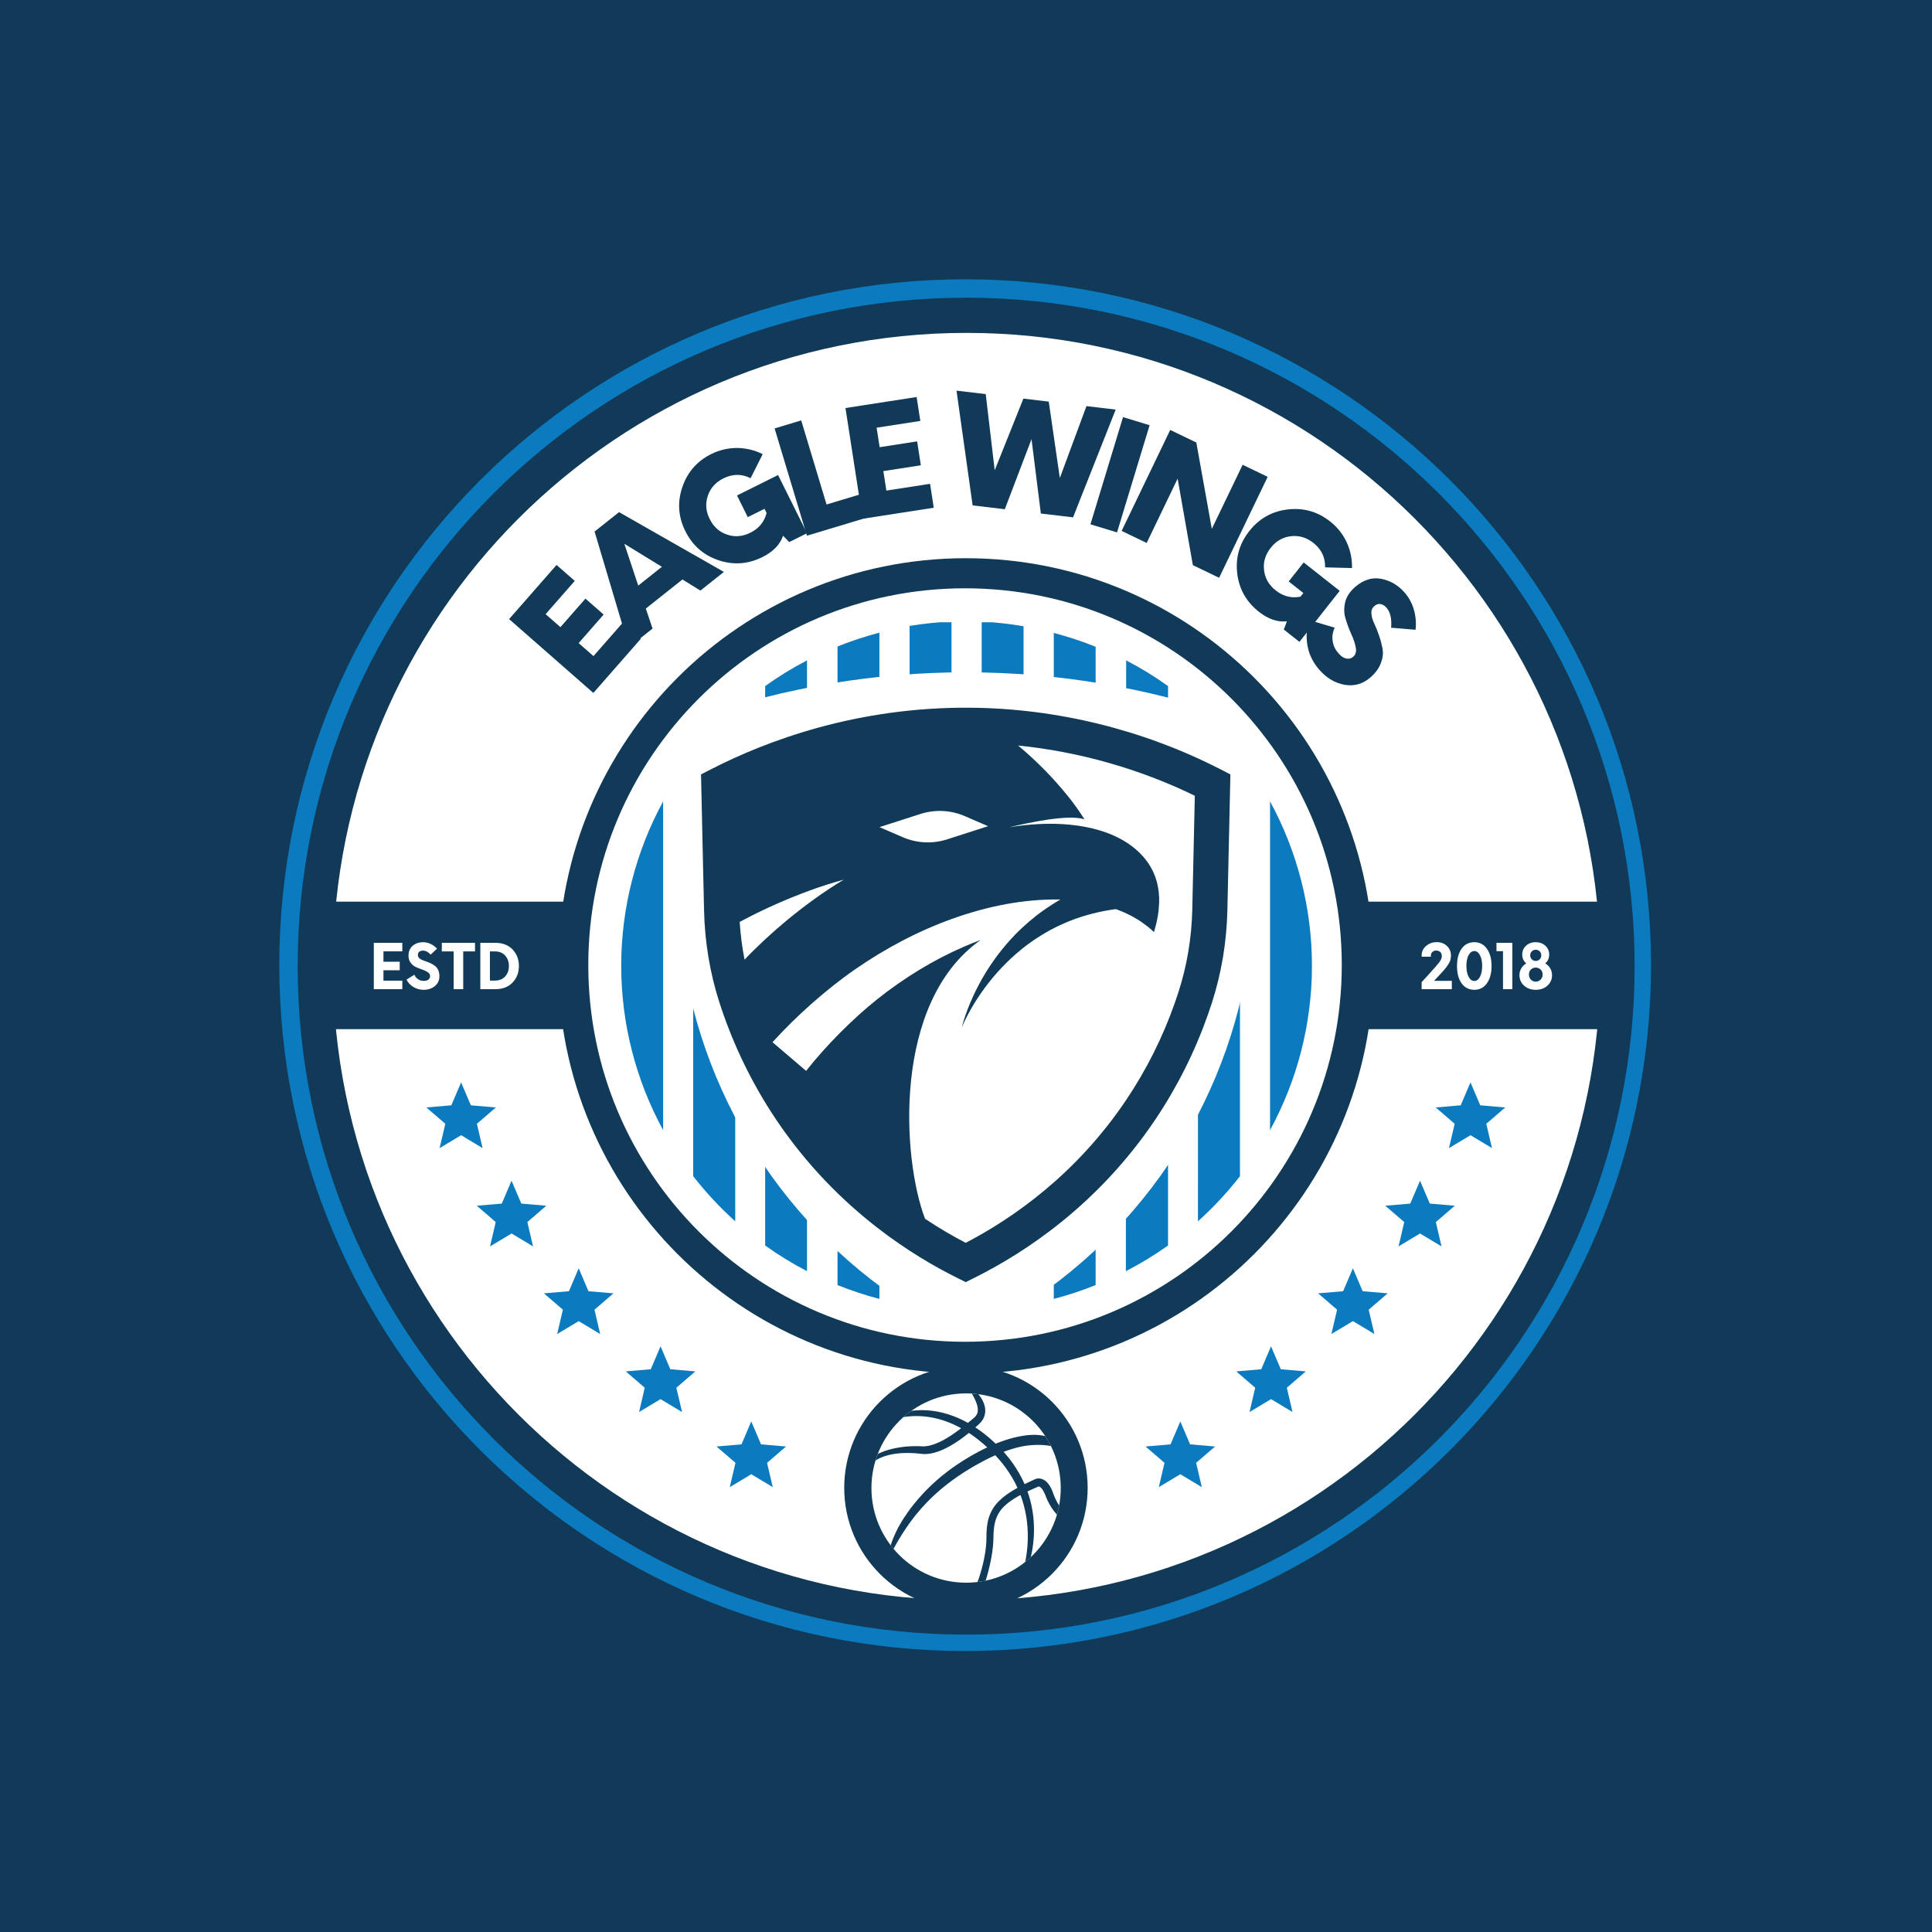 <svg xmlns="http://www.w3.org/2000/svg" xmlns:xlink="http://www.w3.org/1999/xlink" width="500" zoomAndPan="magnify" viewBox="0 0 375 375" height="500" preserveAspectRatio="xMidYMid meet" version="1.0"><defs><g/><clipPath id="82ca6aa9b6"><path d="M 54.211 54.211 L 320.461 54.211 L 320.461 320.461 L 54.211 320.461 Z M 54.211 54.211 " clip-rule="nonzero"/></clipPath><clipPath id="20b8e77ac5"><path d="M 57.781 57.781 L 317.281 57.781 L 317.281 317.281 L 57.781 317.281 Z M 57.781 57.781 " clip-rule="nonzero"/></clipPath><clipPath id="6cabf407ec"><path d="M 64.613 64.613 L 310.613 64.613 L 310.613 310.613 L 64.613 310.613 Z M 64.613 64.613 " clip-rule="nonzero"/></clipPath><clipPath id="d1db7af613"><path d="M 61.203 175.008 L 313.953 175.008 L 313.953 199.758 L 61.203 199.758 Z M 61.203 175.008 " clip-rule="nonzero"/></clipPath><clipPath id="9dd0203a41"><path d="M 108.348 108.348 L 266.598 108.348 L 266.598 266.598 L 108.348 266.598 Z M 108.348 108.348 " clip-rule="nonzero"/></clipPath><clipPath id="d9cda8f6a4"><path d="M 114.188 114.188 L 260.438 114.188 L 260.438 260.438 L 114.188 260.438 Z M 114.188 114.188 " clip-rule="nonzero"/></clipPath><clipPath id="a2e6bfe53c"><path d="M 190 120.777 L 199 120.777 L 199 254.277 L 190 254.277 Z M 190 120.777 " clip-rule="nonzero"/></clipPath><clipPath id="a1475456d2"><path d="M 176 120.777 L 185 120.777 L 185 254.277 L 176 254.277 Z M 176 120.777 " clip-rule="nonzero"/></clipPath><clipPath id="7f415ab752"><path d="M 129.395 130.496 L 245.578 130.496 L 245.578 260.039 L 129.395 260.039 Z M 129.395 130.496 " clip-rule="nonzero"/></clipPath><clipPath id="bdc944df6e"><path d="M 163.863 265.168 L 211.113 265.168 L 211.113 312.418 L 163.863 312.418 Z M 163.863 265.168 " clip-rule="nonzero"/></clipPath><clipPath id="84863d0b6e"><path d="M 169.145 270.449 L 205.895 270.449 L 205.895 307.199 L 169.145 307.199 Z M 169.145 270.449 " clip-rule="nonzero"/></clipPath><clipPath id="bc5a39180b"><path d="M 136.07 137.148 L 238.82 137.148 L 238.82 248.898 L 136.07 248.898 Z M 136.07 137.148 " clip-rule="nonzero"/></clipPath><clipPath id="ef36243c1d"><path d="M 278.668 210.094 L 292.168 210.094 L 292.168 222.844 L 278.668 222.844 Z M 278.668 210.094 " clip-rule="nonzero"/></clipPath><clipPath id="6aef772c66"><path d="M 82.75 210.094 L 96.25 210.094 L 96.25 222.844 L 82.75 222.844 Z M 82.75 210.094 " clip-rule="nonzero"/></clipPath><clipPath id="41eebb3389"><path d="M 268.879 229.172 L 282.379 229.172 L 282.379 241.922 L 268.879 241.922 Z M 268.879 229.172 " clip-rule="nonzero"/></clipPath><clipPath id="b67bcea859"><path d="M 92.539 229.172 L 106.039 229.172 L 106.039 241.922 L 92.539 241.922 Z M 92.539 229.172 " clip-rule="nonzero"/></clipPath><clipPath id="5c074d4e85"><path d="M 255.848 246.18 L 269.348 246.18 L 269.348 258.93 L 255.848 258.93 Z M 255.848 246.18 " clip-rule="nonzero"/></clipPath><clipPath id="db0cb31286"><path d="M 105.574 246.18 L 119.074 246.18 L 119.074 258.93 L 105.574 258.93 Z M 105.574 246.18 " clip-rule="nonzero"/></clipPath><clipPath id="ae96df8556"><path d="M 239.953 261.324 L 253.453 261.324 L 253.453 274.074 L 239.953 274.074 Z M 239.953 261.324 " clip-rule="nonzero"/></clipPath><clipPath id="7d4971407e"><path d="M 121.465 261.324 L 134.965 261.324 L 134.965 274.074 L 121.465 274.074 Z M 121.465 261.324 " clip-rule="nonzero"/></clipPath><clipPath id="ff74724cc0"><path d="M 222.348 275.902 L 235.848 275.902 L 235.848 288.652 L 222.348 288.652 Z M 222.348 275.902 " clip-rule="nonzero"/></clipPath><clipPath id="fb0f411efe"><path d="M 139.07 275.902 L 152.57 275.902 L 152.57 288.652 L 139.07 288.652 Z M 139.07 275.902 " clip-rule="nonzero"/></clipPath></defs><rect x="-37.5" width="450" fill="#ffffff" y="-37.5" height="450" fill-opacity="1"/><rect x="-37.5" width="450" fill="#103a58" y="-37.5" height="450" fill-opacity="1"/><g clip-path="url(#82ca6aa9b6)"><path fill="#0b7abe" d="M 187.336 54.211 C 113.812 54.211 54.211 113.812 54.211 187.336 C 54.211 260.859 113.812 320.461 187.336 320.461 C 260.859 320.461 320.461 260.859 320.461 187.336 C 320.461 113.812 260.859 54.211 187.336 54.211 " fill-opacity="1" fill-rule="nonzero"/></g><g clip-path="url(#20b8e77ac5)"><path fill="#103a58" d="M 187.531 57.781 C 115.871 57.781 57.781 115.871 57.781 187.531 C 57.781 259.188 115.871 317.281 187.531 317.281 C 259.188 317.281 317.281 259.188 317.281 187.531 C 317.281 115.871 259.188 57.781 187.531 57.781 " fill-opacity="1" fill-rule="nonzero"/></g><g clip-path="url(#6cabf407ec)"><path fill="#ffffff" d="M 187.613 64.613 C 119.68 64.613 64.613 119.68 64.613 187.613 C 64.613 255.543 119.68 310.613 187.613 310.613 C 255.543 310.613 310.613 255.543 310.613 187.613 C 310.613 119.68 255.543 64.613 187.613 64.613 " fill-opacity="1" fill-rule="nonzero"/></g><g clip-path="url(#d1db7af613)"><path fill="#103a58" d="M 61.211 175.008 L 313.941 175.008 L 313.941 199.758 L 61.211 199.758 L 61.211 175.008 " fill-opacity="1" fill-rule="nonzero"/></g><g clip-path="url(#9dd0203a41)"><path fill="#103a58" d="M 187.473 108.348 C 143.773 108.348 108.348 143.773 108.348 187.473 C 108.348 231.172 143.773 266.598 187.473 266.598 C 231.172 266.598 266.598 231.172 266.598 187.473 C 266.598 143.773 231.172 108.348 187.473 108.348 " fill-opacity="1" fill-rule="nonzero"/></g><g clip-path="url(#d9cda8f6a4)"><path fill="#ffffff" d="M 187.312 114.188 C 146.93 114.188 114.188 146.93 114.188 187.312 C 114.188 227.699 146.93 260.438 187.312 260.438 C 227.699 260.438 260.438 227.699 260.438 187.312 C 260.438 146.93 227.699 114.188 187.312 114.188 " fill-opacity="1" fill-rule="nonzero"/></g><path fill="#0b7abe" d="M 218.531 246.73 C 221.379 245.27 224.109 243.605 226.715 241.746 L 226.715 133.168 C 224.125 131.309 221.418 129.648 218.586 128.184 Z M 218.531 246.73 " fill-opacity="1" fill-rule="nonzero"/><path fill="#0b7abe" d="M 204.539 252.117 C 207.305 251.395 210.016 250.5 212.664 249.43 L 212.664 125.539 C 210.016 124.469 207.305 123.574 204.539 122.852 Z M 204.539 252.117 " fill-opacity="1" fill-rule="nonzero"/><g clip-path="url(#a2e6bfe53c)"><path fill="#0b7abe" d="M 190.547 254.203 C 193.273 254.078 195.98 253.793 198.672 253.355 L 198.672 121.559 C 195.98 121.094 193.273 120.789 190.547 120.641 Z M 190.547 254.203 " fill-opacity="1" fill-rule="nonzero"/></g><path fill="#0b7abe" d="M 246.516 219.363 C 247.844 216.922 249.016 214.41 250.031 211.828 C 251.047 209.242 251.898 206.605 252.582 203.918 C 253.27 201.227 253.785 198.504 254.129 195.75 C 254.477 192.996 254.648 190.23 254.648 187.457 C 254.648 184.68 254.477 181.918 254.129 179.164 C 253.785 176.41 253.27 173.688 252.582 170.996 C 251.898 168.309 251.047 165.668 250.031 163.086 C 249.016 160.5 247.844 157.988 246.516 155.551 Z M 246.516 219.363 " fill-opacity="1" fill-rule="nonzero"/><path fill="#0b7abe" d="M 142.707 237.055 L 142.707 137.859 C 139.73 140.539 137.012 143.457 134.551 146.613 L 134.551 228.301 C 137.012 231.457 139.73 234.375 142.707 237.055 Z M 142.707 237.055 " fill-opacity="1" fill-rule="nonzero"/><path fill="#0b7abe" d="M 232.523 237.055 C 235.5 234.375 238.219 231.457 240.676 228.301 L 240.676 146.613 C 238.227 143.457 235.516 140.539 232.551 137.859 Z M 232.523 237.055 " fill-opacity="1" fill-rule="nonzero"/><path fill="#0b7abe" d="M 128.715 219.363 L 128.715 155.551 C 127.383 157.988 126.211 160.5 125.195 163.086 C 124.18 165.668 123.332 168.309 122.645 170.996 C 121.957 173.688 121.441 176.41 121.098 179.164 C 120.75 181.918 120.578 184.68 120.578 187.457 C 120.578 190.23 120.75 192.996 121.098 195.75 C 121.441 198.504 121.957 201.227 122.645 203.918 C 123.332 206.605 124.18 209.242 125.195 211.828 C 126.211 214.41 127.383 216.922 128.715 219.363 Z M 128.715 219.363 " fill-opacity="1" fill-rule="nonzero"/><path fill="#0b7abe" d="M 148.516 241.746 C 151.102 243.605 153.812 245.266 156.641 246.73 L 156.641 128.184 C 153.812 129.648 151.102 131.309 148.516 133.168 Z M 148.516 241.746 " fill-opacity="1" fill-rule="nonzero"/><g clip-path="url(#a1475456d2)"><path fill="#0b7abe" d="M 176.555 253.355 C 179.246 253.793 181.957 254.078 184.684 254.203 L 184.684 120.641 C 181.957 120.766 179.246 121.051 176.555 121.488 Z M 176.555 253.355 " fill-opacity="1" fill-rule="nonzero"/></g><path fill="#0b7abe" d="M 162.562 249.43 C 165.215 250.5 167.922 251.395 170.691 252.117 L 170.691 122.797 C 167.922 123.52 165.215 124.414 162.562 125.484 Z M 162.562 249.43 " fill-opacity="1" fill-rule="nonzero"/><g clip-path="url(#7f415ab752)"><path fill="#ffffff" d="M 239.078 139.098 C 205.633 127.625 169.324 127.625 135.887 139.098 C 131.707 140.531 129.039 144.629 129.434 149.035 L 131.777 178.977 C 134.109 209.305 150.484 236.801 176.035 253.293 L 185.66 259.5 C 186.77 260.215 188.191 260.215 189.297 259.5 L 198.922 253.293 C 224.48 236.801 240.855 209.305 243.188 178.977 L 245.531 149.035 C 245.918 144.629 243.258 140.531 239.078 139.098 " fill-opacity="1" fill-rule="nonzero"/></g><g clip-path="url(#bdc944df6e)"><path fill="#103a58" d="M 187.488 265.168 C 174.441 265.168 163.863 275.746 163.863 288.793 C 163.863 301.84 174.441 312.418 187.488 312.418 C 200.535 312.418 211.113 301.84 211.113 288.793 C 211.113 275.746 200.535 265.168 187.488 265.168 " fill-opacity="1" fill-rule="nonzero"/></g><g clip-path="url(#84863d0b6e)"><path fill="#ffffff" d="M 205.891 288.828 C 205.891 298.977 197.664 307.199 187.52 307.199 C 177.371 307.199 169.145 298.977 169.145 288.828 C 169.145 278.68 177.371 270.457 187.52 270.457 C 197.664 270.457 205.891 278.68 205.891 288.828 " fill-opacity="1" fill-rule="nonzero"/><path fill="#103a58" d="M 205.363 291.863 C 205.148 291.512 204.949 291.121 204.766 290.707 C 204.719 290.605 204.676 290.5 204.633 290.395 C 204.59 290.285 204.555 290.188 204.512 290.078 C 204.469 289.961 204.426 289.84 204.383 289.723 C 204.336 289.594 204.285 289.461 204.23 289.332 C 204.121 289.07 203.992 288.805 203.84 288.539 C 203.684 288.277 203.5 288.008 203.258 287.754 C 203.137 287.629 203.004 287.508 202.848 287.391 C 202.691 287.277 202.512 287.176 202.309 287.098 C 202.105 287.02 201.883 286.965 201.641 286.961 C 201.516 286.961 201.395 286.969 201.258 286.996 C 201.227 287.004 201.191 287.008 201.152 287.02 C 201.137 287.023 201.117 287.031 201.094 287.039 C 201.086 287.039 201.066 287.047 201.047 287.055 L 201 287.074 L 200.902 287.117 C 200.645 287.234 200.383 287.348 200.121 287.473 C 199.992 287.531 199.859 287.594 199.727 287.656 C 199.598 287.719 199.465 287.781 199.332 287.844 C 199.18 287.918 199.027 287.992 198.875 288.066 C 198.562 287.355 198.207 286.648 197.812 285.957 C 197.039 284.605 196.125 283.309 195.086 282.121 C 194.992 282.012 194.895 281.906 194.801 281.801 C 194.844 281.785 194.887 281.77 194.93 281.75 C 195.059 281.699 195.195 281.656 195.324 281.609 C 195.457 281.562 195.59 281.516 195.719 281.473 C 196.762 281.121 197.766 280.855 198.695 280.691 C 199.625 280.52 200.48 280.469 201.223 280.457 C 201.27 280.457 201.316 280.453 201.363 280.453 C 201.41 280.453 201.453 280.449 201.5 280.453 C 201.59 280.453 201.676 280.453 201.762 280.457 C 201.805 280.457 201.848 280.457 201.891 280.457 C 201.934 280.457 201.977 280.461 202.02 280.461 C 202.102 280.465 202.184 280.469 202.262 280.469 C 202.578 280.488 202.871 280.508 203.133 280.543 C 203.262 280.559 203.383 280.578 203.5 280.594 C 203.559 280.602 203.613 280.613 203.668 280.621 C 203.719 280.633 203.773 280.641 203.824 280.648 C 203.879 280.664 203.938 280.672 203.992 280.684 C 203.66 280.016 203.289 279.367 202.879 278.746 C 202.844 278.738 202.809 278.73 202.773 278.723 C 202.684 278.703 202.59 278.684 202.496 278.66 C 202.117 278.594 201.703 278.531 201.266 278.516 C 201.156 278.508 201.043 278.5 200.93 278.5 C 200.816 278.5 200.703 278.5 200.586 278.504 C 200.352 278.5 200.117 278.52 199.871 278.535 C 199.75 278.539 199.625 278.555 199.504 278.566 C 199.379 278.582 199.254 278.594 199.125 278.605 C 198.875 278.641 198.617 278.676 198.355 278.719 C 197.312 278.895 196.207 279.172 195.078 279.547 C 194.477 279.746 193.867 279.969 193.254 280.219 C 193.043 280.012 192.836 279.809 192.609 279.617 C 192.465 279.488 192.32 279.359 192.176 279.23 L 191.957 279.039 C 191.922 279.008 191.887 278.977 191.848 278.945 L 191.734 278.855 C 190.957 278.199 190.148 277.598 189.316 277.055 C 189.465 276.922 189.613 276.789 189.762 276.66 C 189.84 276.586 189.918 276.512 189.996 276.441 L 190.055 276.387 C 190.074 276.371 190.102 276.344 190.121 276.32 C 190.168 276.277 190.215 276.23 190.258 276.184 C 190.617 275.816 190.906 275.367 191.062 274.891 C 191.223 274.414 191.258 273.93 191.223 273.504 C 191.188 273.074 191.082 272.691 190.953 272.355 C 190.828 272.023 190.672 271.73 190.52 271.477 C 190.441 271.352 190.363 271.234 190.285 271.121 C 190.207 271.016 190.133 270.91 190.055 270.816 C 189.992 270.742 189.934 270.672 189.875 270.605 C 189.469 270.555 189.055 270.516 188.637 270.492 C 188.648 270.504 188.652 270.52 188.664 270.535 C 188.777 270.734 188.949 271.031 189.137 271.414 C 189.23 271.602 189.328 271.812 189.422 272.043 C 189.516 272.273 189.602 272.52 189.672 272.781 C 189.742 273.043 189.793 273.316 189.797 273.59 C 189.805 273.863 189.766 274.133 189.664 274.387 C 189.562 274.637 189.398 274.875 189.164 275.094 C 189.133 275.121 189.105 275.148 189.074 275.176 C 189.059 275.191 189.047 275.203 189.027 275.219 L 188.965 275.27 C 188.887 275.336 188.805 275.406 188.723 275.473 C 188.559 275.609 188.395 275.746 188.227 275.887 C 188.109 275.984 187.992 276.078 187.875 276.176 C 187.836 276.156 187.801 276.133 187.766 276.113 C 187.684 276.074 187.602 276.031 187.52 275.988 C 187.355 275.902 187.195 275.816 187.031 275.734 C 186.953 275.691 186.871 275.648 186.789 275.609 C 186.707 275.574 186.625 275.535 186.543 275.496 C 186.379 275.422 186.215 275.348 186.055 275.273 C 185.973 275.238 185.891 275.195 185.809 275.164 C 185.727 275.133 185.645 275.098 185.562 275.066 C 185.398 275 185.234 274.938 185.07 274.871 C 184.91 274.805 184.742 274.754 184.582 274.695 C 184.418 274.641 184.254 274.586 184.094 274.531 C 184.016 274.504 183.934 274.48 183.852 274.457 C 183.77 274.434 183.688 274.41 183.605 274.387 C 183.445 274.344 183.285 274.297 183.125 274.254 C 182.965 274.215 182.805 274.18 182.645 274.141 C 182.484 274.105 182.328 274.066 182.172 274.035 C 182.016 274.008 181.855 273.98 181.703 273.953 C 181.547 273.926 181.395 273.895 181.238 273.879 C 181.086 273.859 180.934 273.84 180.781 273.82 C 180.707 273.809 180.633 273.801 180.559 273.793 C 180.484 273.785 180.41 273.781 180.336 273.773 C 180.039 273.75 179.75 273.723 179.465 273.723 C 179.324 273.715 179.184 273.711 179.043 273.707 C 178.906 273.707 178.766 273.711 178.633 273.711 C 178.496 273.715 178.363 273.715 178.23 273.723 C 178.102 273.73 177.973 273.738 177.844 273.746 C 177.586 273.754 177.34 273.789 177.102 273.812 C 177.031 273.816 176.965 273.824 176.898 273.832 C 176.367 274.211 175.852 274.621 175.363 275.055 C 175.895 274.965 176.508 274.898 177.184 274.867 C 177.41 274.863 177.641 274.848 177.879 274.855 C 178 274.855 178.121 274.859 178.242 274.859 C 178.367 274.859 178.488 274.871 178.617 274.875 C 178.742 274.883 178.867 274.887 178.996 274.895 C 179.125 274.906 179.254 274.918 179.387 274.93 C 179.652 274.949 179.918 274.988 180.191 275.027 C 180.258 275.035 180.328 275.043 180.398 275.055 C 180.465 275.066 180.535 275.078 180.605 275.09 C 180.742 275.113 180.883 275.141 181.023 275.164 C 181.164 275.188 181.305 275.227 181.449 275.258 C 181.59 275.289 181.734 275.32 181.879 275.355 C 182.023 275.391 182.168 275.434 182.312 275.473 C 182.457 275.512 182.605 275.551 182.75 275.594 C 182.898 275.641 183.043 275.691 183.191 275.738 C 183.266 275.762 183.34 275.789 183.414 275.812 C 183.488 275.836 183.562 275.859 183.637 275.891 C 183.785 275.945 183.934 276 184.082 276.059 C 184.23 276.117 184.383 276.168 184.531 276.238 C 184.68 276.301 184.828 276.367 184.98 276.434 C 185.055 276.465 185.129 276.5 185.207 276.531 C 185.281 276.562 185.355 276.605 185.43 276.641 C 185.578 276.715 185.727 276.785 185.879 276.863 C 185.953 276.898 186.027 276.934 186.105 276.973 C 186.18 277.012 186.254 277.055 186.328 277.094 C 186.402 277.137 186.48 277.18 186.555 277.219 C 186.398 277.34 186.242 277.461 186.082 277.578 C 185.703 277.859 185.312 278.141 184.914 278.41 C 184.516 278.68 184.109 278.941 183.691 279.188 C 182.855 279.684 181.973 280.117 181.078 280.406 C 180.965 280.441 180.852 280.477 180.738 280.508 C 180.629 280.535 180.516 280.57 180.402 280.594 C 180.18 280.641 179.953 280.684 179.73 280.707 L 179.566 280.723 C 179.512 280.73 179.457 280.73 179.402 280.73 L 179.234 280.738 L 179.074 280.734 L 178.961 280.734 C 178.957 280.734 178.961 280.734 178.945 280.73 L 178.898 280.73 L 178.707 280.719 L 178.512 280.711 L 178.312 280.703 C 177.781 280.691 177.266 280.695 176.754 280.719 C 176.238 280.746 175.734 280.789 175.238 280.848 C 174.25 280.973 173.301 281.164 172.418 281.422 C 172.309 281.457 172.199 281.492 172.09 281.523 C 171.98 281.559 171.875 281.598 171.77 281.633 C 171.719 281.652 171.664 281.668 171.613 281.688 C 171.559 281.707 171.508 281.727 171.457 281.746 C 171.355 281.785 171.25 281.824 171.148 281.863 C 171.051 281.906 170.953 281.949 170.852 281.992 C 170.805 282.016 170.754 282.031 170.707 282.055 C 170.66 282.078 170.609 282.102 170.562 282.125 C 170.5 282.156 170.438 282.184 170.375 282.215 C 170.215 282.629 170.07 283.051 169.938 283.477 C 170.098 283.375 170.262 283.281 170.434 283.191 C 170.516 283.148 170.598 283.105 170.68 283.066 C 170.766 283.023 170.855 282.988 170.941 282.949 C 171.113 282.863 171.301 282.801 171.484 282.727 C 171.859 282.594 172.254 282.473 172.672 282.379 C 173.5 282.184 174.402 282.074 175.336 282.035 C 175.805 282.016 176.281 282.016 176.766 282.031 C 177.246 282.043 177.734 282.074 178.219 282.125 L 178.398 282.145 L 178.488 282.152 L 178.586 282.164 L 178.773 282.188 L 178.82 282.191 L 178.871 282.195 L 178.98 282.207 L 179.199 282.223 L 179.418 282.227 C 179.492 282.227 179.566 282.23 179.637 282.227 L 179.855 282.219 C 180.145 282.203 180.43 282.164 180.711 282.113 C 180.852 282.09 180.988 282.055 181.129 282.027 C 181.266 281.992 181.398 281.953 181.535 281.918 C 182.074 281.762 182.59 281.566 183.082 281.34 C 183.578 281.117 184.055 280.867 184.512 280.605 C 184.973 280.344 185.414 280.066 185.84 279.781 C 185.945 279.707 186.051 279.637 186.156 279.566 C 186.262 279.492 186.363 279.422 186.469 279.348 C 186.672 279.199 186.875 279.051 187.07 278.902 C 187.27 278.754 187.465 278.605 187.652 278.453 C 187.793 278.344 187.926 278.234 188.059 278.125 C 188.074 278.137 188.09 278.148 188.105 278.156 C 188.25 278.258 188.398 278.355 188.543 278.457 C 188.617 278.508 188.691 278.559 188.762 278.605 C 188.836 278.656 188.91 278.707 188.98 278.762 C 189.266 278.977 189.555 279.191 189.844 279.41 C 190.121 279.637 190.402 279.871 190.684 280.102 L 190.789 280.188 C 190.824 280.219 190.859 280.25 190.895 280.281 L 191.098 280.465 C 191.234 280.586 191.371 280.711 191.508 280.832 C 191.547 280.867 191.586 280.902 191.625 280.934 L 191.621 280.938 C 191.551 280.969 191.477 281.004 191.402 281.039 C 191.332 281.074 191.258 281.109 191.188 281.145 C 191.039 281.219 190.895 281.289 190.75 281.363 C 190.605 281.434 190.457 281.504 190.312 281.582 C 190.168 281.66 190.023 281.734 189.875 281.812 C 189.586 281.969 189.293 282.121 189 282.289 C 188.711 282.457 188.418 282.625 188.125 282.793 C 187.844 282.961 187.562 283.133 187.281 283.305 L 187.066 283.434 L 187.016 283.469 L 186.988 283.484 L 186.949 283.508 L 186.844 283.578 C 186.699 283.668 186.559 283.762 186.414 283.852 C 185.84 284.215 185.285 284.617 184.727 285.004 C 184.18 285.414 183.625 285.816 183.102 286.25 C 182.969 286.355 182.836 286.461 182.703 286.566 C 182.57 286.676 182.445 286.789 182.316 286.898 C 182.188 287.008 182.059 287.117 181.93 287.227 L 181.738 287.391 C 181.676 287.445 181.613 287.504 181.551 287.562 C 181.301 287.789 181.055 288.012 180.809 288.238 C 180.57 288.473 180.332 288.703 180.098 288.934 C 179.633 289.402 179.18 289.867 178.754 290.348 C 177.895 291.297 177.117 292.262 176.426 293.211 C 176.082 293.684 175.758 294.156 175.457 294.617 C 175.309 294.852 175.16 295.078 175.023 295.305 C 174.887 295.535 174.754 295.762 174.625 295.984 C 174.125 296.875 173.719 297.723 173.406 298.492 C 173.191 299.016 173.023 299.496 172.883 299.934 C 173.062 300.168 173.246 300.398 173.438 300.625 C 173.977 299.617 174.762 298.25 175.801 296.707 C 176.352 295.895 176.965 295.027 177.664 294.152 C 178.363 293.277 179.148 292.391 180 291.516 C 180.852 290.641 181.777 289.781 182.762 288.957 C 182.824 288.906 182.883 288.852 182.945 288.801 L 183.133 288.652 C 183.258 288.551 183.383 288.449 183.512 288.348 C 183.637 288.246 183.762 288.145 183.891 288.047 C 184.02 287.949 184.148 287.852 184.277 287.754 C 184.789 287.355 185.324 286.98 185.855 286.605 C 186.125 286.422 186.398 286.242 186.668 286.062 L 186.871 285.926 C 186.938 285.879 187.008 285.84 187.078 285.797 C 187.215 285.707 187.352 285.621 187.488 285.535 C 187.625 285.449 187.766 285.363 187.902 285.277 L 188.004 285.211 L 188.016 285.203 L 188.047 285.188 L 188.098 285.156 L 188.312 285.027 C 188.598 284.859 188.879 284.691 189.164 284.523 C 189.441 284.371 189.719 284.215 189.996 284.062 C 190.266 283.902 190.551 283.762 190.828 283.613 C 190.965 283.539 191.105 283.465 191.242 283.391 C 191.383 283.32 191.52 283.254 191.66 283.184 C 191.797 283.117 191.938 283.047 192.074 282.98 C 192.145 282.945 192.211 282.914 192.281 282.879 C 192.352 282.848 192.418 282.816 192.488 282.785 C 192.723 282.676 192.953 282.57 193.18 282.469 L 193.199 282.488 C 193.234 282.523 193.27 282.559 193.297 282.59 L 193.48 282.793 C 193.605 282.926 193.727 283.059 193.848 283.199 C 193.969 283.34 194.094 283.477 194.211 283.621 L 194.559 284.047 C 194.672 284.195 194.785 284.34 194.898 284.484 C 194.957 284.559 195.012 284.633 195.066 284.707 L 195.23 284.93 C 195.66 285.52 196.062 286.133 196.434 286.758 C 196.828 287.422 197.184 288.102 197.496 288.789 C 197.047 289.035 196.602 289.297 196.16 289.578 C 195.637 289.914 195.121 290.277 194.629 290.684 C 194.141 291.094 193.676 291.547 193.266 292.055 C 192.859 292.566 192.512 293.133 192.25 293.727 C 191.984 294.32 191.805 294.941 191.691 295.547 C 191.574 296.16 191.516 296.758 191.488 297.348 C 191.488 297.422 191.484 297.496 191.48 297.57 L 191.477 297.684 C 191.477 297.719 191.477 297.754 191.477 297.789 C 191.477 297.93 191.473 298.066 191.473 298.203 C 191.469 298.473 191.461 298.738 191.457 299.004 C 191.453 299.066 191.453 299.133 191.449 299.195 C 191.445 299.262 191.441 299.328 191.438 299.391 C 191.426 299.52 191.418 299.648 191.406 299.777 C 191.398 299.902 191.387 300.031 191.379 300.156 C 191.363 300.281 191.348 300.406 191.332 300.531 C 191.316 300.652 191.305 300.777 191.289 300.898 C 191.281 300.961 191.273 301.023 191.266 301.082 C 191.258 301.145 191.246 301.203 191.238 301.266 C 191.199 301.504 191.16 301.742 191.121 301.973 C 191.082 302.207 191.035 302.434 190.988 302.66 C 190.965 302.77 190.945 302.883 190.922 302.992 C 190.895 303.102 190.871 303.207 190.844 303.316 C 190.656 304.176 190.43 304.953 190.223 305.637 C 190.059 306.176 189.898 306.656 189.738 307.066 C 190.273 307.004 190.797 306.914 191.316 306.809 C 191.344 306.723 191.371 306.637 191.395 306.547 C 191.445 306.383 191.496 306.207 191.547 306.031 C 191.75 305.316 191.969 304.508 192.16 303.609 C 192.188 303.5 192.211 303.387 192.238 303.273 C 192.262 303.156 192.281 303.043 192.305 302.926 C 192.348 302.691 192.398 302.453 192.441 302.207 C 192.48 301.965 192.52 301.715 192.562 301.461 C 192.57 301.398 192.582 301.336 192.594 301.27 C 192.602 301.207 192.609 301.145 192.617 301.078 C 192.633 300.949 192.648 300.82 192.664 300.688 C 192.68 300.555 192.695 300.426 192.715 300.293 C 192.723 300.156 192.734 300.023 192.746 299.887 C 192.758 299.75 192.77 299.613 192.781 299.477 C 192.785 299.41 192.793 299.34 192.797 299.27 C 192.801 299.203 192.801 299.133 192.805 299.062 C 192.812 298.785 192.824 298.504 192.832 298.223 C 192.836 298.086 192.836 297.945 192.84 297.809 C 192.84 297.773 192.84 297.738 192.844 297.707 L 192.848 297.609 C 192.852 297.543 192.855 297.477 192.859 297.41 C 192.918 296.348 193.094 295.266 193.535 294.305 C 193.758 293.824 194.039 293.371 194.379 292.953 C 194.719 292.539 195.117 292.156 195.551 291.801 C 196.316 291.184 197.184 290.652 198.074 290.176 C 198.129 290.32 198.184 290.465 198.234 290.609 C 198.465 291.262 198.656 291.914 198.82 292.562 C 198.98 293.207 199.109 293.848 199.211 294.477 C 199.312 295.105 199.379 295.723 199.426 296.32 C 199.473 296.922 199.492 297.504 199.496 298.062 C 199.5 299.18 199.434 300.207 199.324 301.113 C 199.23 301.895 199.117 302.586 198.996 303.176 C 199.371 302.875 199.734 302.559 200.082 302.23 C 200.152 301.926 200.223 301.605 200.285 301.262 C 200.461 300.328 200.609 299.262 200.668 298.09 C 200.73 296.918 200.707 295.637 200.551 294.293 C 200.473 293.621 200.363 292.934 200.215 292.238 C 200.066 291.543 199.883 290.836 199.652 290.133 C 199.586 289.918 199.516 289.703 199.438 289.492 C 200.137 289.156 200.84 288.848 201.531 288.547 L 201.578 288.523 C 201.586 288.523 201.594 288.523 201.605 288.523 C 201.641 288.523 201.688 288.535 201.742 288.555 C 201.797 288.578 201.859 288.613 201.922 288.66 C 201.988 288.707 202.051 288.77 202.117 288.836 C 202.246 288.977 202.371 289.152 202.484 289.34 C 202.598 289.531 202.699 289.738 202.793 289.945 C 202.84 290.055 202.883 290.16 202.926 290.27 C 202.973 290.387 203.016 290.504 203.062 290.621 C 203.109 290.742 203.164 290.871 203.219 290.992 C 203.273 291.113 203.324 291.23 203.383 291.348 C 203.605 291.812 203.848 292.25 204.113 292.652 C 204.379 293.059 204.66 293.434 204.965 293.77 C 205.027 293.844 205.094 293.91 205.16 293.98 C 205.328 293.398 205.469 292.805 205.582 292.203 C 205.508 292.094 205.434 291.98 205.363 291.863 " fill-opacity="1" fill-rule="nonzero"/></g><g clip-path="url(#bc5a39180b)"><path fill="#103a58" d="M 231.422 176.5 C 231.301 182.023 230.402 187.426 228.742 192.547 C 228.512 193.27 228.273 193.977 228.031 194.66 C 225.688 201.34 222.5 207.691 218.57 213.535 C 208.863 227.969 196.559 236.488 187.445 241.234 C 185.008 239.965 182.34 238.422 179.555 236.57 C 175.102 224.949 173.164 194.539 190.352 182.445 C 189.262 182.852 188.176 183.285 187.109 183.75 C 181.078 186.359 175.438 189.852 170.305 193.922 C 167.742 195.965 165.324 198.18 163 200.52 C 160.68 202.855 158.488 205.301 156.465 207.855 L 149.992 202.336 C 149.98 202.316 149.973 202.297 149.961 202.273 C 152.371 199.617 154.926 197.117 157.59 194.766 C 160.258 192.414 163.059 190.168 166 188.129 C 171.887 184.062 178.242 180.688 184.969 178.289 C 191.621 175.918 198.664 174.465 205.824 174.594 C 205.719 174.652 205.613 174.707 205.508 174.77 C 204.047 175.648 202.629 176.59 201.289 177.621 C 201.203 177.691 201.109 177.754 201.023 177.828 C 200.109 178.551 199.227 179.312 198.379 180.102 C 197.918 180.531 197.465 180.969 197.027 181.422 C 194.551 183.992 192.418 186.832 190.684 189.871 C 189.816 191.387 189.039 192.949 188.363 194.547 C 187.695 196.145 187.098 197.773 186.68 199.441 C 187.336 197.855 188.152 196.344 189.031 194.887 C 189.914 193.43 190.887 192.035 191.93 190.711 C 194.012 188.047 196.414 185.68 199.023 183.66 C 200.336 182.648 201.715 181.754 203.125 180.93 C 204.332 180.234 205.586 179.633 206.852 179.086 C 207.07 178.992 207.289 178.895 207.508 178.805 C 209 178.211 210.531 177.719 212.078 177.324 C 213.566 176.941 215.074 176.66 216.59 176.457 C 216.652 176.48 216.719 176.5 216.781 176.523 C 217.648 176.848 218.508 177.219 219.332 177.637 C 219.75 177.844 220.148 178.094 220.559 178.328 L 221.164 178.691 C 221.359 178.824 221.566 178.953 221.75 179.094 L 222.867 179.926 C 223.246 180.242 223.621 180.562 223.949 180.879 C 223.961 180.891 223.977 180.906 223.988 180.918 C 224.277 179.957 224.52 178.988 224.691 178.012 C 224.867 177.086 224.945 176.156 224.988 175.23 C 224.98 174.77 225.012 174.305 224.961 173.848 L 224.914 173.156 L 224.812 172.477 C 224.785 172.25 224.742 172.023 224.688 171.801 C 224.633 171.578 224.59 171.355 224.531 171.133 C 224.387 170.703 224.281 170.254 224.09 169.836 C 223.773 168.977 223.305 168.184 222.793 167.414 C 221.73 165.898 220.32 164.594 218.719 163.559 C 217.121 162.52 215.328 161.746 213.465 161.184 C 211.598 160.613 209.656 160.273 207.691 160.074 C 203.762 159.695 199.758 159.941 195.824 160.578 C 199.707 159.684 207.375 157.988 210.504 159.031 C 209.418 157.363 208.629 156.211 207.32 154.574 C 206.898 154.051 206.465 153.527 206.023 153.012 C 204.695 151.457 203.27 149.93 201.75 148.445 C 200.91 147.621 200.039 146.812 199.145 146.02 C 198.648 145.574 198.137 145.137 197.621 144.703 C 209.492 145.914 221.168 149.223 231.914 154.453 Z M 144.52 186.262 C 144.047 183.859 143.73 181.418 143.574 178.945 C 145.945 177.672 148.355 176.5 150.785 175.426 C 155.035 173.559 159.363 171.938 163.777 170.742 C 159.863 173.082 156.211 175.773 152.742 178.621 C 149.84 181.035 147.074 183.574 144.52 186.262 Z M 178.645 157.992 C 181.473 157.082 184.539 157.23 187.27 158.41 L 191.785 160.363 L 183.852 162.914 C 181.02 163.828 177.953 163.68 175.227 162.5 L 170.707 160.547 Z M 236.922 149.336 C 221.949 141.648 205.164 137.512 188.375 137.367 C 166.348 137.18 148.805 143.773 137.969 149.336 L 136.07 150.309 L 136.117 152.441 C 136.207 156.707 136.305 160.969 136.398 165.23 L 136.656 176.648 C 136.789 182.832 137.801 188.887 139.656 194.648 C 141.586 200.621 144.117 206.352 147.199 211.754 C 148.285 213.656 149.441 215.523 150.664 217.34 C 156.672 226.273 163.594 233.102 170.258 238.277 C 175.902 242.656 181.363 245.848 185.934 248.109 L 187.445 248.859 L 188.953 248.109 C 198.926 243.176 213.133 233.828 224.223 217.34 C 228.477 211.016 231.918 204.148 234.461 196.922 C 234.719 196.191 234.977 195.426 235.23 194.648 C 237.086 188.891 238.098 182.832 238.234 176.652 L 238.82 150.309 L 236.922 149.336 " fill-opacity="1" fill-rule="nonzero"/></g><g clip-path="url(#ef36243c1d)"><path fill="#0b7abe" d="M 285.418 220.34 L 289.59 222.844 L 288.488 218.125 L 292.168 214.957 L 287.316 214.539 L 285.418 210.094 L 283.523 214.539 L 278.668 214.957 L 282.352 218.125 L 281.25 222.844 Z M 285.418 220.34 " fill-opacity="1" fill-rule="nonzero"/></g><g clip-path="url(#6aef772c66)"><path fill="#0b7abe" d="M 89.5 220.34 L 93.672 222.844 L 92.566 218.125 L 96.25 214.957 L 91.395 214.539 L 89.5 210.094 L 87.602 214.539 L 82.75 214.957 L 86.434 218.125 L 85.328 222.844 Z M 89.5 220.34 " fill-opacity="1" fill-rule="nonzero"/></g><g clip-path="url(#41eebb3389)"><path fill="#0b7abe" d="M 275.629 239.418 L 279.801 241.922 L 278.695 237.203 L 282.379 234.031 L 277.523 233.617 L 275.629 229.172 L 273.73 233.617 L 268.879 234.031 L 272.562 237.203 L 271.457 241.922 Z M 275.629 239.418 " fill-opacity="1" fill-rule="nonzero"/></g><g clip-path="url(#b67bcea859)"><path fill="#0b7abe" d="M 99.289 239.418 L 103.461 241.922 L 102.359 237.203 L 106.039 234.031 L 101.188 233.617 L 99.289 229.172 L 97.395 233.617 L 92.539 234.031 L 96.223 237.203 L 95.117 241.922 Z M 99.289 239.418 " fill-opacity="1" fill-rule="nonzero"/></g><g clip-path="url(#5c074d4e85)"><path fill="#0b7abe" d="M 262.598 256.426 L 266.766 258.93 L 265.664 254.211 L 269.344 251.039 L 264.492 250.625 L 262.598 246.18 L 260.699 250.625 L 255.848 251.039 L 259.527 254.211 L 258.426 258.93 Z M 262.598 256.426 " fill-opacity="1" fill-rule="nonzero"/></g><g clip-path="url(#db0cb31286)"><path fill="#0b7abe" d="M 112.324 256.426 L 116.492 258.93 L 115.391 254.211 L 119.07 251.039 L 114.219 250.625 L 112.324 246.18 L 110.426 250.625 L 105.574 251.039 L 109.254 254.211 L 108.152 258.93 Z M 112.324 256.426 " fill-opacity="1" fill-rule="nonzero"/></g><g clip-path="url(#ae96df8556)"><path fill="#0b7abe" d="M 246.703 271.57 L 250.875 274.074 L 249.773 269.359 L 253.453 266.188 L 248.602 265.77 L 246.703 261.324 L 244.809 265.77 L 239.957 266.188 L 243.637 269.359 L 242.535 274.074 Z M 246.703 271.57 " fill-opacity="1" fill-rule="nonzero"/></g><g clip-path="url(#7d4971407e)"><path fill="#0b7abe" d="M 128.215 271.57 L 132.387 274.074 L 131.281 269.359 L 134.965 266.188 L 130.109 265.77 L 128.215 261.324 L 126.316 265.77 L 121.465 266.188 L 125.145 269.359 L 124.043 274.074 Z M 128.215 271.57 " fill-opacity="1" fill-rule="nonzero"/></g><g clip-path="url(#ff74724cc0)"><path fill="#0b7abe" d="M 229.098 286.148 L 233.27 288.652 L 232.168 283.934 L 235.848 280.766 L 230.996 280.348 L 229.098 275.902 L 227.203 280.348 L 222.348 280.766 L 226.031 283.934 L 224.926 288.652 Z M 229.098 286.148 " fill-opacity="1" fill-rule="nonzero"/></g><g clip-path="url(#fb0f411efe)"><path fill="#0b7abe" d="M 145.82 286.148 L 149.992 288.652 L 148.887 283.934 L 152.57 280.766 L 147.715 280.348 L 145.82 275.902 L 143.922 280.348 L 139.07 280.766 L 142.754 283.934 L 141.648 288.652 Z M 145.82 286.148 " fill-opacity="1" fill-rule="nonzero"/></g><g fill="#103a58" fill-opacity="1"><g transform="translate(113.717, 136.158)"><g><path d="M -2.156 -23.406 L -5.691 -26.5 L -14.902 -15.992 L 1.453 -1.656 L 10.664 -12.168 L 7.133 -15.262 L 1.477 -8.809 L -1.402 -11.332 L 3.449 -16.871 L -0.082 -19.965 L -4.938 -14.43 L -7.812 -16.949 Z M -2.156 -23.406 "/></g></g></g><g fill="#103a58" fill-opacity="1"><g transform="translate(122.323, 125.451)"><g><path d="M 13.625 -10.82 L 18.188 -14.441 L -2.168 -26.047 L -6.914 -22.277 L -0.227 0.18 L 4.336 -3.445 L 3.027 -7.328 L 10.137 -12.973 Z M 1.559 -11.789 L -1.141 -19.902 L 6.148 -15.434 Z M 1.559 -11.789 "/></g></g></g><g fill="#103a58" fill-opacity="1"><g transform="translate(136.753, 113.389)"><g><path d="M 6.301 -17.219 L 8.391 -13.012 L 11.637 -14.629 L 12.039 -13.824 C 11.605 -12.086 10.555 -10.816 8.891 -9.992 C 7.387 -9.242 5.867 -9.102 4.379 -9.625 C 2.875 -10.109 1.75 -11.137 1 -12.641 C 0.25 -14.145 0.125 -15.637 0.633 -17.152 C 1.129 -18.633 2.145 -19.781 3.648 -20.531 C 5.469 -21.434 7.219 -21.43 8.941 -20.57 L 11.285 -25.234 C 9.73 -26.016 8.109 -26.41 6.348 -26.438 C 4.598 -26.441 2.91 -26.059 1.301 -25.258 C -1.477 -23.875 -3.352 -21.715 -4.328 -18.797 C -5.309 -15.883 -5.094 -13.043 -3.727 -10.289 C -2.344 -7.512 -0.207 -5.629 2.707 -4.648 C 5.621 -3.672 8.465 -3.883 11.242 -5.266 C 13.316 -6.297 14.645 -7.672 15.242 -9.395 L 16.434 -8.172 L 19.887 -9.891 L 14.27 -21.184 Z M 6.301 -17.219 "/></g></g></g><g fill="#103a58" fill-opacity="1"><g transform="translate(154.682, 104.563)"><g><path d="M 5.75 -6.641 L 0.832 -22.965 L -4.332 -21.406 L 1.941 -0.586 L 13.797 -4.156 L 12.441 -8.656 Z M 5.75 -6.641 "/></g></g></g><g fill="#103a58" fill-opacity="1"><g transform="translate(165.255, 101.027)"><g><path d="M 13.379 -19.324 L 12.66 -23.965 L -1.148 -21.828 L 2.176 -0.336 L 15.988 -2.477 L 15.27 -7.117 L 6.789 -5.805 L 6.203 -9.586 L 13.48 -10.715 L 12.762 -15.355 L 5.484 -14.227 L 4.898 -18.012 Z M 13.379 -19.324 "/></g></g></g><g fill="#103a58" fill-opacity="1"><g transform="translate(179.718, 98.901)"><g/></g></g><g fill="#103a58" fill-opacity="1"><g transform="translate(183.662, 97.487)"><g><path d="M 27.219 -18.66 L 22.051 -4.703 L 19.902 -19.531 L 14.98 -20.117 L 9.41 -6.207 L 7.668 -20.988 L 1.996 -21.664 L 5.125 0.609 L 11.371 1.355 L 16.555 -12.25 L 18.367 2.188 L 24.617 2.93 L 32.891 -17.984 Z M 27.219 -18.66 "/></g></g></g><g fill="#103a58" fill-opacity="1"><g transform="translate(209.545, 101.128)"><g><path d="M 2.109 0.641 L 7.27 2.211 L 13.594 -18.594 L 8.434 -20.164 Z M 2.109 0.641 "/></g></g></g><g fill="#103a58" fill-opacity="1"><g transform="translate(215.882, 102.169)"><g><path d="M 25.312 -11.953 L 19.332 0.484 L 16.324 -16.277 L 11.258 -18.715 L 1.828 0.879 L 6.688 3.219 L 12.695 -9.273 L 15.652 7.527 L 20.746 9.98 L 30.172 -9.617 Z M 25.312 -11.953 "/></g></g></g><g fill="#103a58" fill-opacity="1"><g transform="translate(234.785, 110.826)"><g><path d="M 18.262 -1.656 L 15.352 2.031 L 18.195 4.277 L 17.641 4.984 C 15.883 5.336 14.289 4.926 12.832 3.773 C 11.512 2.73 10.738 1.418 10.574 -0.152 C 10.367 -1.715 10.816 -3.172 11.859 -4.492 C 12.898 -5.812 14.195 -6.562 15.781 -6.75 C 17.328 -6.934 18.805 -6.508 20.125 -5.465 C 21.719 -4.207 22.461 -2.625 22.418 -0.699 L 27.637 -0.57 C 27.68 -2.309 27.344 -3.941 26.617 -5.551 C 25.875 -7.133 24.805 -8.496 23.395 -9.609 C 20.957 -11.531 18.203 -12.301 15.152 -11.941 C 12.098 -11.582 9.621 -10.176 7.715 -7.762 C 5.793 -5.328 5 -2.59 5.359 0.465 C 5.719 3.516 7.125 5.996 9.562 7.918 C 11.383 9.352 13.188 9.965 15.004 9.773 L 14.406 11.371 L 17.434 13.762 L 25.25 3.859 Z M 18.262 -1.656 "/></g></g></g><g fill="#103a58" fill-opacity="1"><g transform="translate(250.378, 123.049)"><g><path d="M 5.703 6.953 C 7.117 8.566 8.738 9.535 10.609 9.867 C 12.477 10.195 14.172 9.711 15.656 8.41 C 16.617 7.57 17.273 6.648 17.645 5.668 C 18.02 4.684 18.117 3.785 17.992 2.938 C 17.82 2.082 17.609 1.227 17.316 0.363 C 17.008 -0.52 16.707 -1.301 16.383 -1.977 C 16.039 -2.68 15.855 -3.328 15.816 -3.949 C 15.754 -4.547 15.949 -5.027 16.363 -5.391 C 16.754 -5.734 17.133 -5.875 17.582 -5.805 C 18.008 -5.715 18.402 -5.48 18.746 -5.09 C 19.492 -4.238 19.777 -2.945 19.641 -1.207 L 24.383 -0.812 C 24.527 -2.098 24.426 -3.359 24.078 -4.633 C 23.715 -5.934 23.109 -7.062 22.23 -8.062 C 20.969 -9.504 19.445 -10.363 17.68 -10.707 C 15.895 -11.031 14.215 -10.484 12.645 -9.109 C 11.598 -8.191 10.934 -7.188 10.695 -6.055 C 10.453 -4.918 10.488 -3.867 10.832 -2.859 C 11.137 -1.852 11.484 -0.883 11.914 0.047 C 12.348 0.98 12.617 1.82 12.773 2.613 C 12.926 3.402 12.762 4.008 12.281 4.43 C 11.891 4.773 11.41 4.883 10.926 4.77 C 10.418 4.676 9.926 4.336 9.43 3.766 C 8.777 3.027 8.398 2.238 8.293 1.371 C 8.145 0.496 8.285 -0.355 8.691 -1.215 L 3.832 -2.664 C 3.219 -1.164 3.094 0.449 3.391 2.195 C 3.684 3.941 4.461 5.535 5.703 6.953 Z M 5.703 6.953 "/></g></g></g><g fill="#ffffff" fill-opacity="1"><g transform="translate(71.573, 192)"><g><path d="M 6.516 -7.344 L 6.516 -9 L 0.984 -9 L 0.984 0 L 6.516 0 L 6.516 -1.656 L 2.855 -1.656 L 2.855 -3.672 L 6.012 -3.672 L 6.012 -5.328 L 2.855 -5.328 L 2.855 -7.344 Z M 6.516 -7.344 "/></g></g></g><g fill="#ffffff" fill-opacity="1"><g transform="translate(78.629, 192)"><g><path d="M 3.613 0.121 C 4.465 0.121 5.184 -0.121 5.773 -0.602 C 6.359 -1.078 6.66 -1.715 6.66 -2.52 C 6.66 -2.965 6.574 -3.359 6.434 -3.695 C 6.277 -4.031 6.07 -4.297 5.832 -4.488 C 5.578 -4.68 5.305 -4.859 5.016 -5.004 C 4.715 -5.148 4.414 -5.27 4.129 -5.363 C 3.828 -5.461 3.551 -5.566 3.312 -5.676 C 3.059 -5.773 2.855 -5.902 2.711 -6.07 C 2.555 -6.227 2.484 -6.422 2.484 -6.637 C 2.484 -6.91 2.566 -7.129 2.762 -7.273 C 2.941 -7.414 3.18 -7.488 3.469 -7.488 C 3.996 -7.488 4.5 -7.223 4.957 -6.707 L 6.191 -7.859 C 5.855 -8.242 5.461 -8.543 4.98 -8.773 C 4.5 -9 3.996 -9.121 3.469 -9.121 C 2.699 -9.121 2.039 -8.891 1.488 -8.438 C 0.938 -7.98 0.66 -7.332 0.66 -6.516 C 0.66 -5.953 0.805 -5.484 1.094 -5.113 C 1.379 -4.727 1.727 -4.453 2.137 -4.273 C 2.543 -4.094 2.965 -3.938 3.371 -3.793 C 3.781 -3.648 4.129 -3.48 4.414 -3.289 C 4.703 -3.086 4.848 -2.832 4.848 -2.531 C 4.848 -2.242 4.727 -2.016 4.512 -1.848 C 4.297 -1.68 3.996 -1.609 3.625 -1.609 C 3.203 -1.609 2.832 -1.715 2.52 -1.934 C 2.195 -2.148 1.957 -2.438 1.801 -2.809 L 0.277 -1.859 C 0.562 -1.273 0.996 -0.793 1.598 -0.434 C 2.195 -0.059 2.867 0.121 3.613 0.121 Z M 3.613 0.121 "/></g></g></g><g fill="#ffffff" fill-opacity="1"><g transform="translate(85.637, 192)"><g><path d="M 6.562 -9 L 0.121 -9 L 0.121 -7.332 L 2.41 -7.332 L 2.41 0 L 4.273 0 L 4.273 -7.332 L 6.562 -7.332 Z M 6.562 -9 "/></g></g></g><g fill="#ffffff" fill-opacity="1"><g transform="translate(92.321, 192)"><g><path d="M 0.91 0 L 3.816 0 C 5.219 0 6.336 -0.422 7.164 -1.285 C 7.98 -2.137 8.398 -3.203 8.398 -4.5 C 8.398 -5.785 7.98 -6.852 7.164 -7.715 C 6.336 -8.566 5.219 -9 3.816 -9 L 0.91 -9 Z M 2.773 -1.668 L 2.773 -7.332 L 3.73 -7.332 C 4.57 -7.332 5.242 -7.066 5.723 -6.539 C 6.203 -6.012 6.457 -5.328 6.457 -4.5 C 6.457 -3.66 6.203 -2.988 5.723 -2.461 C 5.242 -1.934 4.57 -1.668 3.73 -1.668 Z M 2.773 -1.668 "/></g></g></g><g fill="#ffffff" fill-opacity="1"><g transform="translate(275.377, 192)"><g><path d="M 2.977 -1.621 C 3.719 -2.41 4.285 -3.012 4.645 -3.422 C 5.004 -3.816 5.328 -4.211 5.605 -4.621 C 5.879 -5.016 6.059 -5.352 6.133 -5.629 C 6.203 -5.891 6.254 -6.215 6.254 -6.574 C 6.238 -7.32 5.977 -7.934 5.449 -8.41 C 4.922 -8.891 4.273 -9.133 3.492 -9.133 C 2.652 -9.133 1.934 -8.855 1.355 -8.328 C 0.77 -7.789 0.504 -7.117 0.574 -6.301 L 2.363 -6.301 C 2.316 -6.66 2.387 -6.961 2.594 -7.176 C 2.797 -7.391 3.07 -7.5 3.406 -7.5 C 3.695 -7.5 3.938 -7.402 4.152 -7.234 C 4.367 -7.055 4.477 -6.781 4.477 -6.406 C 4.477 -6.145 4.391 -5.891 4.246 -5.629 C 4.105 -5.363 3.77 -4.934 3.238 -4.32 C 2.711 -3.707 1.812 -2.723 0.562 -1.367 L 0.562 0 L 6.422 0 L 6.422 -1.621 Z M 2.977 -1.621 "/></g></g></g><g fill="#ffffff" fill-opacity="1"><g transform="translate(282.289, 192)"><g><path d="M 3.875 0.121 C 4.895 0.121 5.711 -0.289 6.312 -1.129 C 6.91 -1.969 7.223 -3.086 7.223 -4.5 C 7.223 -5.902 6.91 -7.02 6.312 -7.859 C 5.711 -8.699 4.895 -9.121 3.875 -9.121 C 2.844 -9.121 2.016 -8.699 1.414 -7.871 C 0.816 -7.031 0.516 -5.914 0.516 -4.5 C 0.516 -3.086 0.816 -1.957 1.414 -1.129 C 2.016 -0.289 2.844 0.121 3.875 0.121 Z M 3.875 -1.598 C 3.422 -1.598 3.059 -1.859 2.773 -2.398 C 2.484 -2.93 2.34 -3.637 2.34 -4.5 C 2.34 -5.363 2.473 -6.059 2.762 -6.602 C 3.047 -7.129 3.422 -7.402 3.875 -7.402 C 4.32 -7.402 4.68 -7.129 4.969 -6.602 C 5.258 -6.059 5.398 -5.363 5.398 -4.5 C 5.398 -3.637 5.258 -2.941 4.969 -2.398 C 4.68 -1.859 4.32 -1.598 3.875 -1.598 Z M 3.875 -1.598 "/></g></g></g><g fill="#ffffff" fill-opacity="1"><g transform="translate(290.029, 192)"><g><path d="M 1.703 0 L 3.516 0 L 3.516 -9 L 0.434 -9 L 0.434 -7.379 L 1.703 -7.379 Z M 1.703 0 "/></g></g></g><g fill="#ffffff" fill-opacity="1"><g transform="translate(294.457, 192)"><g><path d="M 5.473 -5.004 C 5.977 -5.426 6.238 -6 6.238 -6.73 C 6.238 -7.402 5.988 -7.98 5.496 -8.438 C 4.992 -8.891 4.367 -9.121 3.625 -9.121 C 2.867 -9.121 2.242 -8.891 1.754 -8.438 C 1.246 -7.98 1.008 -7.402 1.008 -6.73 C 1.008 -6.012 1.262 -5.438 1.789 -5.004 C 1.367 -4.754 1.043 -4.43 0.816 -4.031 C 0.574 -3.637 0.469 -3.191 0.469 -2.711 C 0.469 -1.895 0.77 -1.223 1.367 -0.684 C 1.969 -0.145 2.711 0.121 3.625 0.121 C 4.535 0.121 5.293 -0.145 5.891 -0.684 C 6.492 -1.223 6.793 -1.895 6.793 -2.711 C 6.793 -3.191 6.672 -3.637 6.445 -4.043 C 6.203 -4.441 5.879 -4.766 5.473 -5.004 Z M 3.637 -7.656 C 3.938 -7.656 4.188 -7.547 4.391 -7.344 C 4.598 -7.129 4.703 -6.875 4.703 -6.562 C 4.703 -6.254 4.598 -6 4.391 -5.797 C 4.188 -5.578 3.938 -5.484 3.637 -5.484 C 3.324 -5.484 3.07 -5.578 2.867 -5.797 C 2.652 -6 2.555 -6.254 2.555 -6.562 C 2.555 -6.875 2.652 -7.129 2.867 -7.344 C 3.07 -7.547 3.324 -7.656 3.637 -7.656 Z M 3.625 -1.465 C 3.238 -1.465 2.93 -1.598 2.676 -1.871 C 2.426 -2.137 2.305 -2.473 2.305 -2.855 C 2.305 -3.238 2.426 -3.551 2.676 -3.805 C 2.93 -4.055 3.238 -4.188 3.625 -4.188 C 4.008 -4.188 4.32 -4.055 4.586 -3.805 C 4.836 -3.551 4.969 -3.238 4.969 -2.855 C 4.969 -2.473 4.836 -2.137 4.586 -1.871 C 4.32 -1.598 4.008 -1.465 3.625 -1.465 Z M 3.625 -1.465 "/></g></g></g></svg>